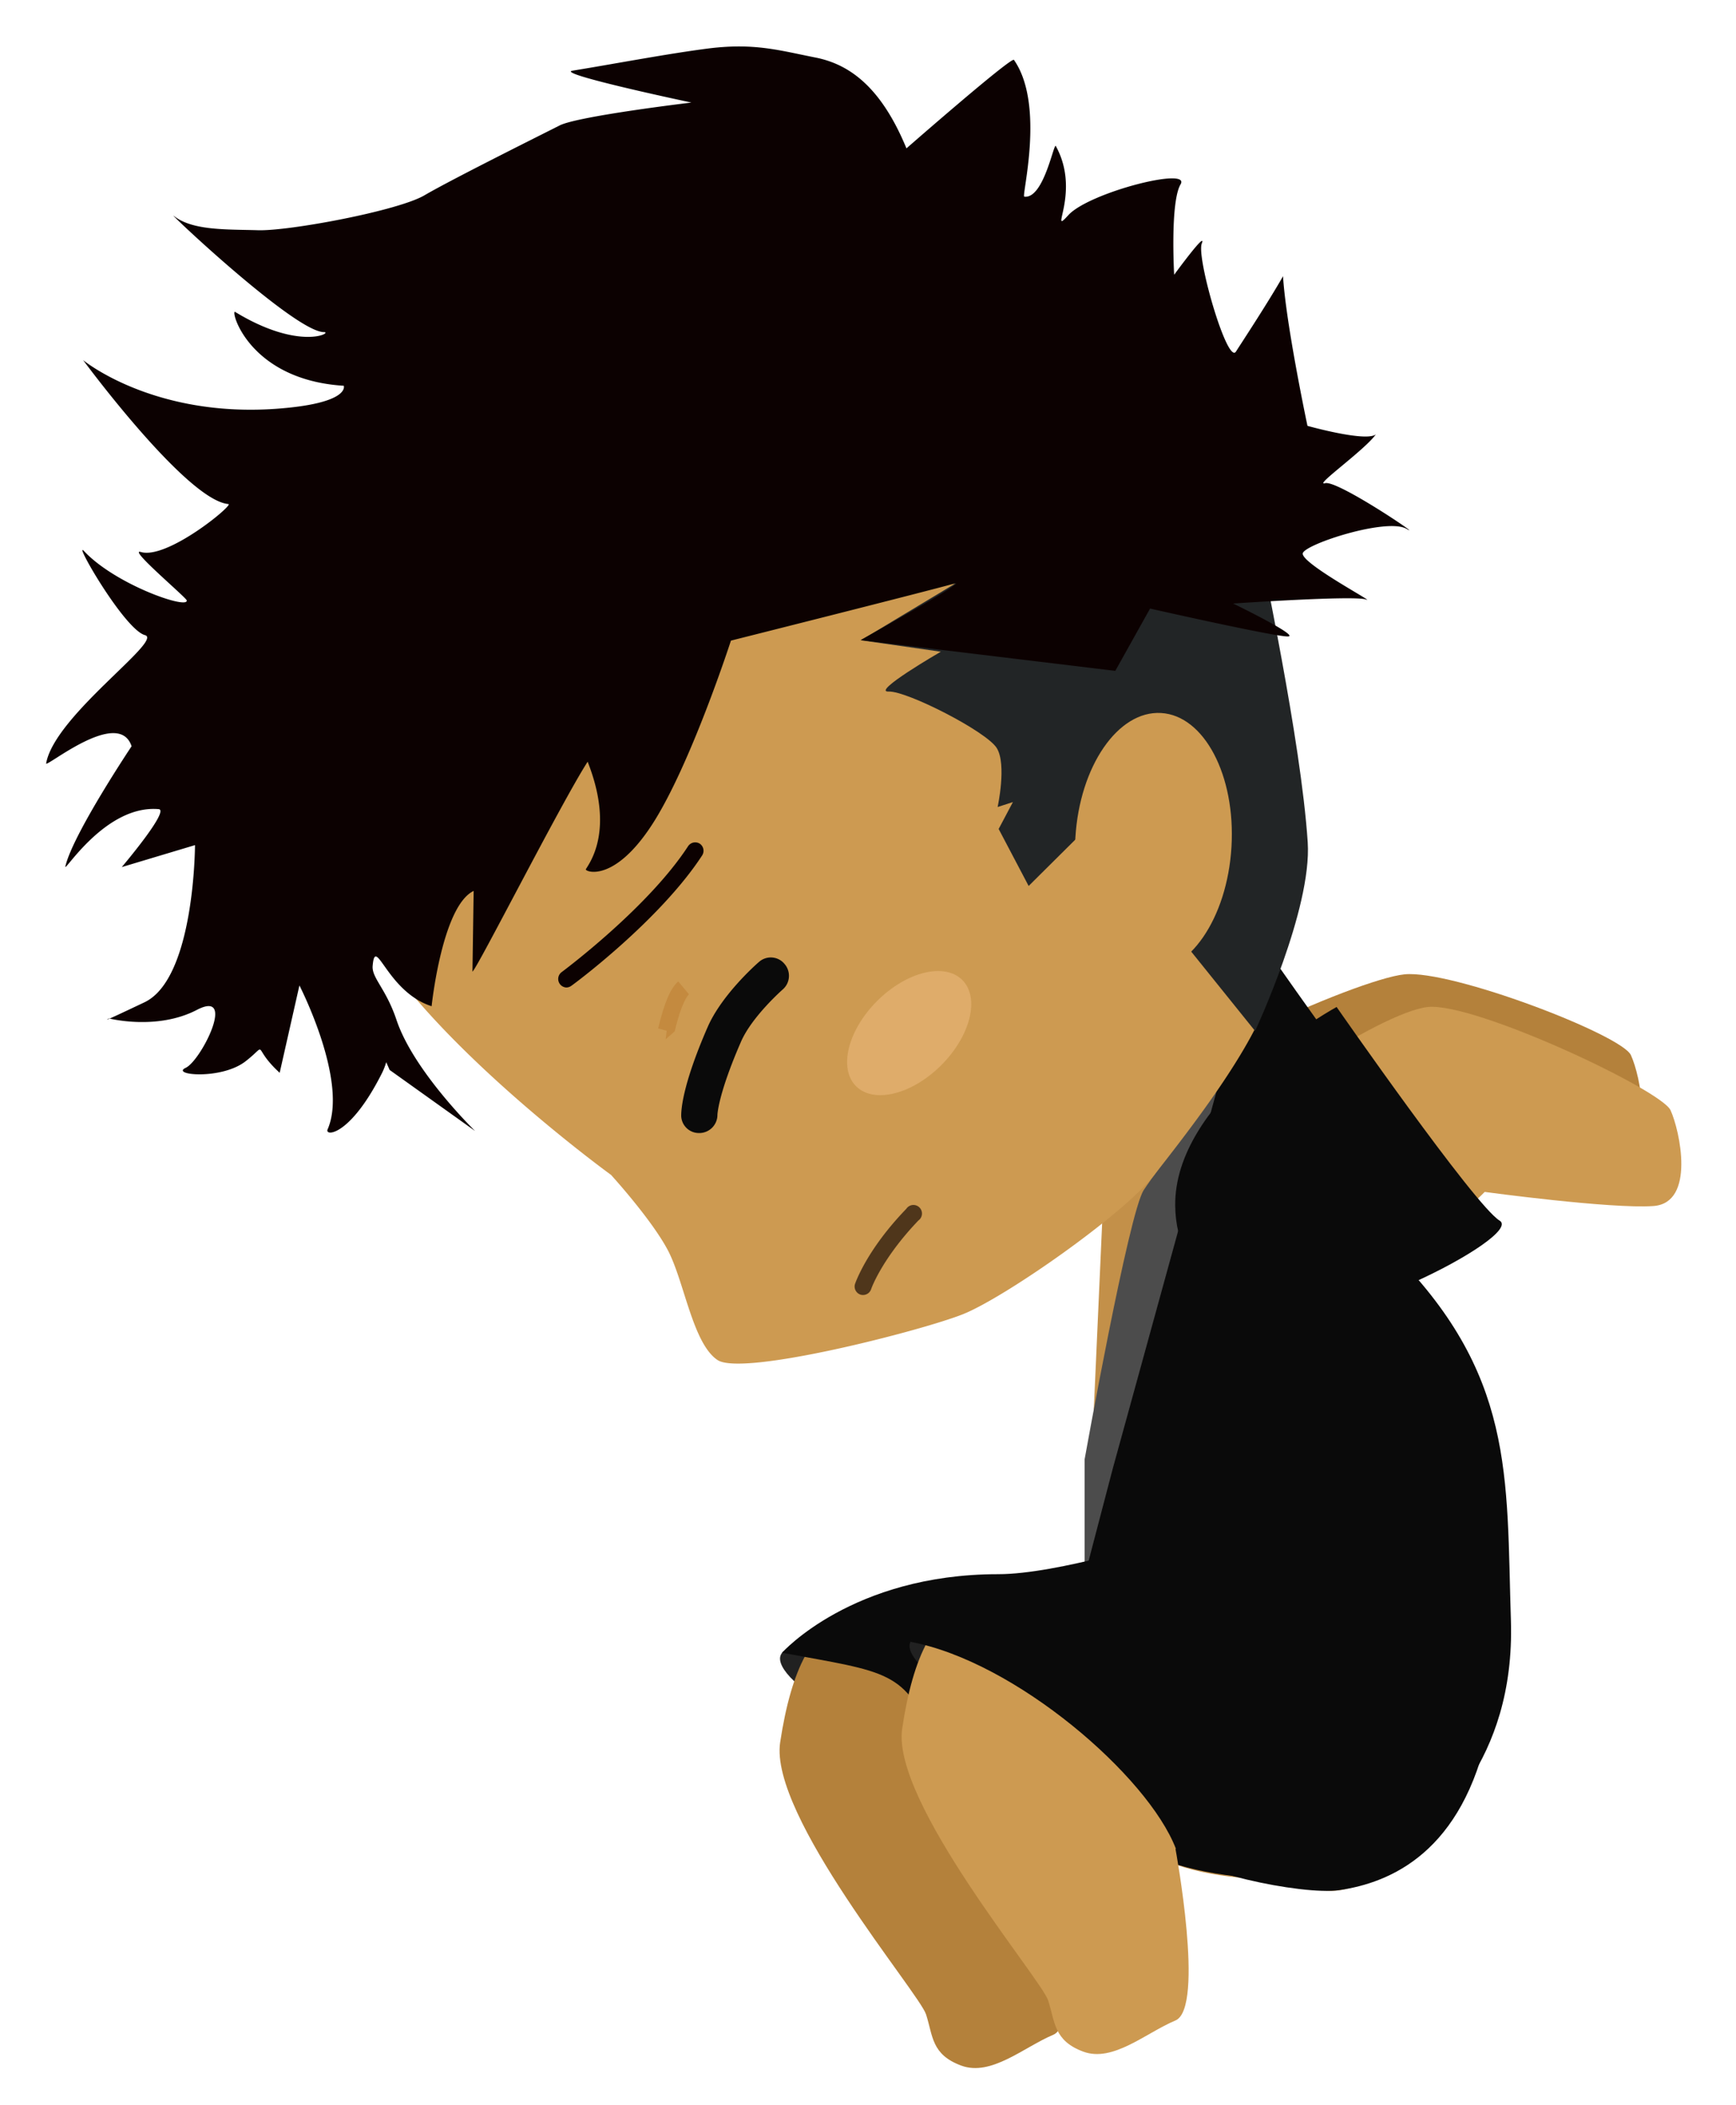 <svg xmlns="http://www.w3.org/2000/svg" viewBox="0 0 203.16 246.31"><defs><style>.cls-1{fill:#b4813b;}.cls-2{fill:#0a0a0a;}.cls-3{fill:#212121;}.cls-4{fill:#c39049;}.cls-5{fill:#4c4c4c;}.cls-6{fill:#cd9a51;}.cls-7{fill:#222526;}.cls-8{fill:#0c0101;}.cls-9{fill:#c48a3f;}.cls-10{fill:#4f361b;}.cls-11{fill:#dfac6a;}</style></defs><title>fond2Plan de travail 21</title><g id="Calque_9" data-name="Calque 9"><path class="cls-1" d="M131.37,131.92c2.22-6.33,27.48-17.36,33-17.91s25.39,7.07,26.49,9.45,2.93,10.85-2,11.21S169.08,133,169.08,133s-8.22,8.41-14.44,10.23-12.09,3.19-18.5.52C131.78,142,129.14,138.3,131.37,131.92Z"/><path class="cls-2" d="M149.21,112.45s16.16,23.22,19.08,25-20.55,13.71-27.56,11c-2.65-1-10.32-3.95-10.4-12.86C130.21,123.61,146.94,113.71,149.21,112.45Z"/><ellipse class="cls-3" cx="99.79" cy="197.61" rx="3.01" ry="9.32" transform="translate(-121.52 202.7) rotate(-64.52)"/><path class="cls-4" d="M126.93,188.93c1.37,9.31,0,22.06,6.82,27.27s25.13,4.39,29,.83,13.51-11.13,13-27.68c-.55-17,.55-28.95-14.25-43.57s-21-17.19-21-17.19l-11.06,4.31"/><path class="cls-2" d="M136.59,143.7c-1.37,4.39-9.41,21.32-9.55,30.74-.13,9.2-1,36.19,5.78,41.4s27.15,5.07,31,1.51,13.5-11.13,13-27.68c-.55-17,.55-28.95-14.25-43.57s-20.15-18.43-20.15-18.43Z"/><path class="cls-5" d="M126.93,184.43V170.76s5.17-28.86,6.92-31.51,8.53-11.58,8.53-11.58l-12.16,44.19-3.29,12.57"/><path class="cls-1" d="M142.83,188.48s-3.29,3.11-.55,12.24-1.36,8.77-5.93,8.59S123.27,218,123.27,218s3.47,18.63,0,20.09S116,243,112.49,241.7s-3.3-3.48-4.12-6S90,212.46,91.3,203.88s3.83-13.7,8.4-14.8,9.15-6.2,20.47-4.19S142.83,188.48,142.83,188.48Z"/><path class="cls-2" d="M91.52,193.39c12.31,2.3,14.52,2,17.79,10.48,1,2.55,25.68,3.7,30.05,3.06,6-.87,14,11.27,17-3.2s-19.87-23.61-19.87-23.61-12.69,4.08-19.69,4.08C99.71,184.2,91.52,193.39,91.52,193.39Z"/><ellipse class="cls-3" cx="114.95" cy="196.12" rx="3.01" ry="9.32" transform="translate(-111.54 215.54) rotate(-64.52)"/><path class="cls-6" d="M150.85,191.45s13.05,5.67,15.79,14.8-6.39,15.17-11,15-18.08-4.93-18.08-4.93,3.47,18.64,0,20.1-7.31,4.93-10.78,3.65-3.3-3.47-4.12-6-18.35-23.2-17.08-31.79,3.84-13.7,8.41-14.79,8.77-3.84,20.09-1.83S150.85,191.45,150.85,191.45Z"/><path class="cls-6" d="M71.51,137.48s-27.07-19.62-30.67-33.59c-3.9-15.1-2.19-20,0-27.51S48.79,60.63,51.3,56.91c2.19-3.25,11.2-12.66,19.23-14.85s15.09-5.6,31-4.14A58.09,58.09,0,0,1,129,48.15s15.34,13.14,18.5,28.47c.7,3.42,1.26,6.26,1.71,8.63a75.46,75.46,0,0,1,.89,21.89,64.75,64.75,0,0,1-1.38,8.67c-1.71,6.57-10,17-13.63,21.67s-17.53,14.36-22.4,16.3-25.8,7.31-28.72,5.36-3.89-9.25-5.84-12.9S71.51,137.48,71.51,137.48Z"/><path class="cls-7" d="M131.25,56.45c3.16,2.9,15.75,4,16.05,6.44s4.94,23.53,5.74,35.67c.51,7.84-6.16,22.08-6.16,22.08L127.52,96.58l-7.14,7.09L116.87,97l1.67-3.15-1.79.58s1.08-4.94-.09-6.88S106.12,80.83,104,80.92s6.1-4.66,6.1-4.66l-9.34-1.34,11-6.62-15.07-.89,6.44-2.74,32.29-10.19"/><path class="cls-8" d="M16.91,117.28c5.88-2.8,5.91-18.39,5.91-18.39l-8.57,2.57s5.66-6.67,4.32-6.78c-6.25-.54-11.12,7.57-10.92,6.7.87-3.77,7.75-14.06,7.75-14.06-1.53-4.59-10.15,2.64-10,2,1-5.59,13.76-14.4,11.57-15C14.56,73.69,8.44,63,9.85,64.5c3.68,3.92,12.21,6.86,12,5.75-.07-.35-6.93-6.12-5.37-5.66,3.1.92,10.92-5.55,10.25-5.61-4.9-.42-17-16.84-17-16.84s8.1,6.7,22.5,5.7c8.82-.62,8-2.7,8-2.7-11.23-.7-13.32-9-12.71-8.64,7.62,4.64,11.51,2.36,10.38,2.36-3.4,0-18.81-14.59-17.52-13.57,2.16,1.71,6.22,1.54,9.82,1.65s16.36-2.26,19.48-4.09,13.64-7.07,15.81-8.17S80.91,12,80.91,12,64.88,8.61,67,8.27c4.71-.76,11.16-2,16.08-2.62,5.28-.63,8.18.26,12.34,1.08s7.77,3.64,10.66,10.63c0,0,12.3-10.76,12.58-10.35,3.69,5.29.86,15.94,1.21,16,2.28.3,3.45-6.36,3.69-5.92,3,5.44-.94,10.72,1.47,8.08s14.37-5.7,13.13-3.6-.75,10.58-.75,10.58,3.87-5.3,3.23-3.65,3,14.2,4,12.64c.64-1,3.84-5.87,5.51-8.82.34,5.63,2.86,17.51,2.86,17.51s6.83,1.92,8,1c-1.31,1.85-7.36,6.11-5.93,5.71s11.8,6.65,9.52,5.34-11.7,1.73-12.13,2.83,8.73,5.94,7.39,5.44-15.55.47-15.55.47,7.64,3.71,6.47,3.85-16.19-3.26-16.19-3.26l-4.07,7.29-29.81-3.6s12.78-7.11,11-6.62c-3.6,1-26.17,6.68-26.17,6.68s-4.73,14.6-9.23,21.53-7.91,5.49-7.75,5.22c.51-.84,3.34-4.64.21-12.58-3.1,4.82-13,24.34-13.48,24.56l.14-9.44c-3.7,1.77-4.92,13.49-4.92,13.49-5.25-1.69-6.58-8.43-6.9-4.72-.12,1.41,1.55,2.63,2.79,6.32,2,6,9.2,13,9.2,13l-10-7.14-.4-.91a8.22,8.22,0,0,1-.45,1.18c-3.75,7.51-6.79,7.54-6.41,6.68,2.46-5.65-3.3-16.84-3.3-16.84l-2.31,10.22c-3.42-3.13-1.18-3.53-4-1.34s-8.81,1.61-7,.76,6-9.22,1.31-6.78-10.28,1-10.28,1S11,120.09,16.91,117.28Z"/><ellipse class="cls-6" cx="134.99" cy="98.56" rx="15.16" ry="9.15" transform="translate(28.59 227.47) rotate(-86.6)"/><path class="cls-8" d="M66.27,115.55a1,1,0,0,1-.58-1.77c.1-.08,10.11-7.5,14.84-14.77a1,1,0,0,1,1.36-.29,1,1,0,0,1,.29,1.36c-4.93,7.57-14.91,15-15.33,15.28A1,1,0,0,1,66.27,115.55Z"/><path class="cls-9" d="M77.9,121.61l.12-1-1-.27c.71-3,1.47-4.76,2.36-5.5l1.25,1.51c-.13.11-.85.86-1.67,4.33Z"/><path class="cls-2" d="M81.81,132.58a2.07,2.07,0,0,1-2.09-2c0-.49,0-3.3,3.09-10.39,1.67-3.84,5.82-7.47,6-7.62a2.08,2.08,0,0,1,3,.22,2.12,2.12,0,0,1-.22,3s-3.6,3.16-4.88,6.12c-2.69,6.18-2.75,8.52-2.75,8.55a2.13,2.13,0,0,1-2.05,2.12Z"/><path class="cls-10" d="M101,151.53a.89.89,0,0,1-.32-.05,1,1,0,0,1-.62-1.24c.06-.16,1.37-4,6-8.79a1,1,0,1,1,1.42,1.36c-4.29,4.48-5.53,8-5.54,8.06A1,1,0,0,1,101,151.53Z"/><ellipse class="cls-11" cx="106.4" cy="120.89" rx="8.79" ry="5.31" transform="translate(-54.32 110.64) rotate(-45)"/><path class="cls-6" d="M140.78,136.71c2.22-6.33,20.85-18.33,26.33-18.88s27.3,9.7,28.39,12.08,2.94,10.85-2,11.21-19.75-1.65-19.75-1.65-8.22,8.4-14.43,10.23-9.79.78-16.2-1.89C138.77,146,138.54,143.1,140.78,136.71Z"/><path class="cls-2" d="M156.42,117.83s16.15,23.22,19.08,25S155,156.6,147.93,153.93c-2.64-1-10.32-4-10.4-12.87C137.42,129,154.14,119.09,156.42,117.83Z"/><path class="cls-2" d="M106.54,192.11c12.31,2.3,27.79,15.71,31.06,24.19,1,2.55,14.76,5.51,19.13,4.87,6-.87,14.46-4.43,17.47-18.9s-19.86-23.6-19.86-23.6-20.41,5.76-27.41,5.76C109.81,184.43,106.54,192.11,106.54,192.11Z"/></g></svg>